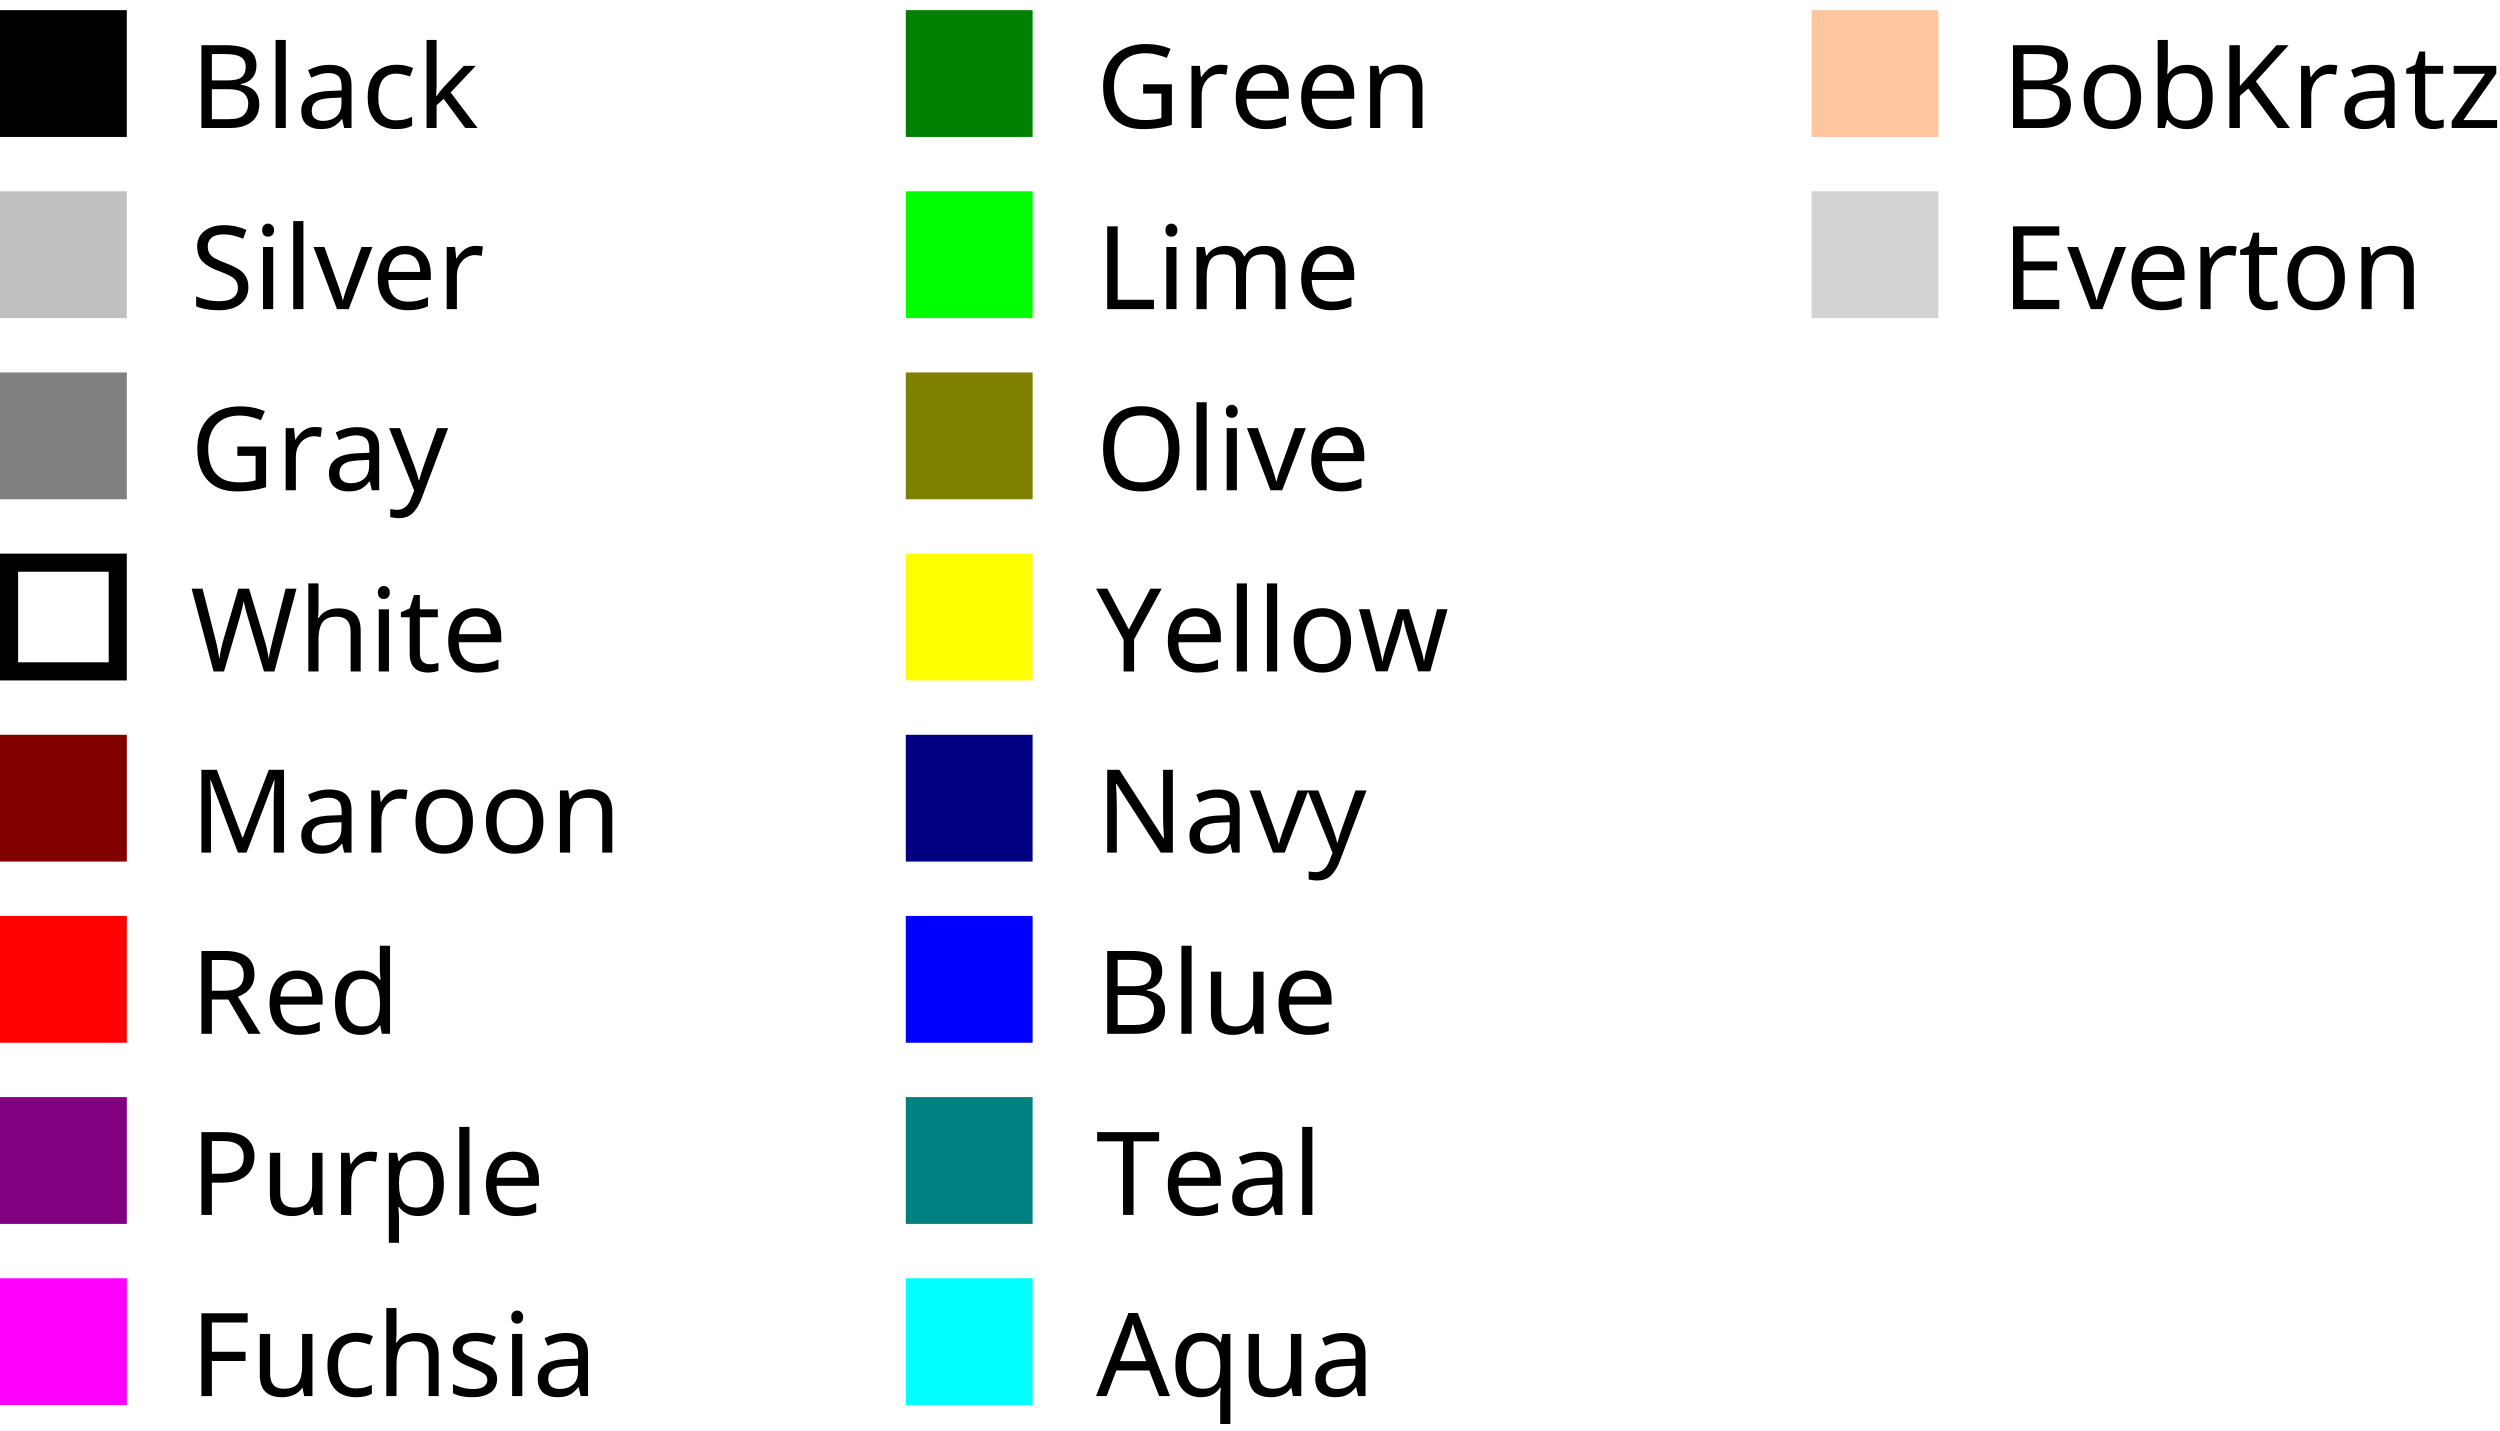 <?xml version="1.0" encoding="UTF-8" standalone="no"?>
<!DOCTYPE svg PUBLIC "-//W3C//DTD XHTML 1.0 Transitional//EN" "http://www.w3.org/TR/xhtml1/DTD/xhtml1-transitional.dtd"><svg xmlns="http://www.w3.org/2000/svg" xmlns:xlink="http://www.w3.org/1999/xlink" width="276" height="158" viewBox="0 0 276 158">
<defs>
<g>
<g id="glyph-0-0">
<path d="M 1.203 0 L 1.203 -9.141 L 6.469 -9.141 L 6.469 0 Z M 1.859 -0.656 L 5.812 -0.656 L 5.812 -8.484 L 1.859 -8.484 Z M 1.859 -0.656 "></path>
</g>
<g id="glyph-0-1">
<path d="M 3.859 -9.141 C 4.992 -9.141 5.852 -8.969 6.438 -8.625 C 7.02 -8.289 7.312 -7.707 7.312 -6.875 C 7.312 -6.332 7.16 -5.883 6.859 -5.531 C 6.566 -5.176 6.141 -4.945 5.578 -4.844 L 5.578 -4.781 C 5.961 -4.727 6.312 -4.617 6.625 -4.453 C 6.938 -4.285 7.18 -4.051 7.359 -3.75 C 7.535 -3.457 7.625 -3.07 7.625 -2.594 C 7.625 -1.77 7.336 -1.129 6.766 -0.672 C 6.203 -0.223 5.43 0 4.453 0 L 1.234 0 L 1.234 -9.141 Z M 4.078 -5.25 C 4.867 -5.25 5.406 -5.375 5.688 -5.625 C 5.977 -5.875 6.125 -6.25 6.125 -6.75 C 6.125 -7.25 5.945 -7.609 5.594 -7.828 C 5.238 -8.047 4.676 -8.156 3.906 -8.156 L 2.391 -8.156 L 2.391 -5.25 Z M 2.391 -4.281 L 2.391 -0.969 L 4.234 -0.969 C 5.047 -0.969 5.609 -1.125 5.922 -1.438 C 6.242 -1.758 6.406 -2.176 6.406 -2.688 C 6.406 -3.164 6.238 -3.551 5.906 -3.844 C 5.57 -4.133 4.984 -4.281 4.141 -4.281 Z M 2.391 -4.281 "></path>
</g>
<g id="glyph-0-2">
<path d="M 2.219 0 L 1.094 0 L 1.094 -9.719 L 2.219 -9.719 Z M 2.219 0 "></path>
</g>
<g id="glyph-0-3">
<path d="M 3.688 -6.969 C 4.52 -6.969 5.133 -6.785 5.531 -6.422 C 5.938 -6.055 6.141 -5.473 6.141 -4.672 L 6.141 0 L 5.328 0 L 5.109 -0.969 L 5.062 -0.969 C 4.758 -0.594 4.441 -0.316 4.109 -0.141 C 3.785 0.035 3.332 0.125 2.75 0.125 C 2.125 0.125 1.609 -0.035 1.203 -0.359 C 0.797 -0.691 0.594 -1.207 0.594 -1.906 C 0.594 -2.594 0.859 -3.117 1.391 -3.484 C 1.93 -3.859 2.758 -4.062 3.875 -4.094 L 5.047 -4.141 L 5.047 -4.547 C 5.047 -5.117 4.922 -5.516 4.672 -5.734 C 4.422 -5.953 4.07 -6.062 3.625 -6.062 C 3.258 -6.062 2.914 -6.008 2.594 -5.906 C 2.27 -5.801 1.969 -5.68 1.688 -5.547 L 1.344 -6.391 C 1.645 -6.547 2 -6.68 2.406 -6.797 C 2.812 -6.91 3.238 -6.969 3.688 -6.969 Z M 4.016 -3.312 C 3.16 -3.281 2.566 -3.145 2.234 -2.906 C 1.91 -2.664 1.75 -2.328 1.75 -1.891 C 1.75 -1.504 1.863 -1.223 2.094 -1.047 C 2.332 -0.867 2.633 -0.781 3 -0.781 C 3.582 -0.781 4.066 -0.938 4.453 -1.25 C 4.836 -1.57 5.031 -2.066 5.031 -2.734 L 5.031 -3.359 Z M 4.016 -3.312 "></path>
</g>
<g id="glyph-0-4">
<path d="M 3.844 0.125 C 3.238 0.125 2.695 0.004 2.219 -0.234 C 1.75 -0.484 1.379 -0.867 1.109 -1.391 C 0.836 -1.91 0.703 -2.578 0.703 -3.391 C 0.703 -4.234 0.844 -4.922 1.125 -5.453 C 1.406 -5.984 1.785 -6.367 2.266 -6.609 C 2.754 -6.859 3.305 -6.984 3.922 -6.984 C 4.266 -6.984 4.598 -6.945 4.922 -6.875 C 5.242 -6.801 5.508 -6.711 5.719 -6.609 L 5.375 -5.688 C 5.164 -5.758 4.926 -5.828 4.656 -5.891 C 4.383 -5.961 4.129 -6 3.891 -6 C 2.547 -6 1.875 -5.133 1.875 -3.406 C 1.875 -2.57 2.035 -1.938 2.359 -1.5 C 2.691 -1.062 3.18 -0.844 3.828 -0.844 C 4.203 -0.844 4.531 -0.879 4.812 -0.953 C 5.102 -1.035 5.367 -1.129 5.609 -1.234 L 5.609 -0.25 C 5.379 -0.125 5.125 -0.031 4.844 0.031 C 4.562 0.094 4.227 0.125 3.844 0.125 Z M 3.844 0.125 "></path>
</g>
<g id="glyph-0-5">
<path d="M 2.203 -4.641 C 2.203 -4.504 2.191 -4.328 2.172 -4.109 C 2.16 -3.891 2.156 -3.695 2.156 -3.531 L 2.203 -3.531 C 2.254 -3.602 2.328 -3.703 2.422 -3.828 C 2.523 -3.953 2.629 -4.082 2.734 -4.219 C 2.848 -4.352 2.941 -4.461 3.016 -4.547 L 5.203 -6.859 L 6.531 -6.859 L 3.75 -3.922 L 6.719 0 L 5.359 0 L 2.984 -3.203 L 2.203 -2.516 L 2.203 0 L 1.094 0 L 1.094 -9.719 L 2.203 -9.719 Z M 2.203 -4.641 "></path>
</g>
<g id="glyph-0-6">
<path d="M 6.422 -2.438 C 6.422 -1.633 6.125 -1.004 5.531 -0.547 C 4.945 -0.098 4.156 0.125 3.156 0.125 C 2.645 0.125 2.172 0.082 1.734 0 C 1.305 -0.07 0.945 -0.176 0.656 -0.312 L 0.656 -1.406 C 0.957 -1.27 1.336 -1.145 1.797 -1.031 C 2.254 -0.926 2.727 -0.875 3.219 -0.875 C 3.895 -0.875 4.406 -1.004 4.75 -1.266 C 5.094 -1.523 5.266 -1.883 5.266 -2.344 C 5.266 -2.645 5.203 -2.895 5.078 -3.094 C 4.953 -3.301 4.734 -3.488 4.422 -3.656 C 4.109 -3.832 3.676 -4.02 3.125 -4.219 C 2.344 -4.5 1.754 -4.844 1.359 -5.25 C 0.961 -5.664 0.766 -6.227 0.766 -6.938 C 0.766 -7.426 0.891 -7.844 1.141 -8.188 C 1.391 -8.531 1.734 -8.797 2.172 -8.984 C 2.609 -9.172 3.113 -9.266 3.688 -9.266 C 4.188 -9.266 4.645 -9.219 5.062 -9.125 C 5.477 -9.031 5.859 -8.906 6.203 -8.75 L 5.844 -7.766 C 5.531 -7.898 5.188 -8.016 4.812 -8.109 C 4.445 -8.203 4.062 -8.25 3.656 -8.25 C 3.082 -8.25 2.648 -8.129 2.359 -7.891 C 2.078 -7.648 1.938 -7.328 1.938 -6.922 C 1.938 -6.617 2 -6.363 2.125 -6.156 C 2.25 -5.945 2.457 -5.758 2.75 -5.594 C 3.039 -5.438 3.43 -5.266 3.922 -5.078 C 4.461 -4.879 4.914 -4.664 5.281 -4.438 C 5.656 -4.219 5.938 -3.945 6.125 -3.625 C 6.32 -3.312 6.422 -2.914 6.422 -2.438 Z M 6.422 -2.438 "></path>
</g>
<g id="glyph-0-7">
<path d="M 1.656 -9.438 C 1.832 -9.438 1.984 -9.375 2.109 -9.25 C 2.242 -9.133 2.312 -8.957 2.312 -8.719 C 2.312 -8.477 2.242 -8.297 2.109 -8.172 C 1.984 -8.055 1.832 -8 1.656 -8 C 1.469 -8 1.312 -8.055 1.188 -8.172 C 1.062 -8.297 1 -8.477 1 -8.719 C 1 -8.957 1.062 -9.133 1.188 -9.25 C 1.312 -9.375 1.469 -9.438 1.656 -9.438 Z M 2.219 -6.859 L 2.219 0 L 1.094 0 L 1.094 -6.859 Z M 2.219 -6.859 "></path>
</g>
<g id="glyph-0-8">
<path d="M 2.594 0 L 0 -6.859 L 1.203 -6.859 L 2.656 -2.812 C 2.727 -2.625 2.801 -2.414 2.875 -2.188 C 2.957 -1.957 3.023 -1.738 3.078 -1.531 C 3.141 -1.32 3.188 -1.145 3.219 -1 L 3.266 -1 C 3.297 -1.145 3.344 -1.32 3.406 -1.531 C 3.469 -1.75 3.539 -1.973 3.625 -2.203 C 3.707 -2.43 3.781 -2.633 3.844 -2.812 L 5.297 -6.859 L 6.5 -6.859 L 3.891 0 Z M 2.594 0 "></path>
</g>
<g id="glyph-0-9">
<path d="M 3.734 -6.984 C 4.328 -6.984 4.832 -6.852 5.25 -6.594 C 5.676 -6.344 6 -5.984 6.219 -5.516 C 6.445 -5.055 6.562 -4.516 6.562 -3.891 L 6.562 -3.219 L 1.875 -3.219 C 1.883 -2.438 2.078 -1.844 2.453 -1.438 C 2.836 -1.031 3.375 -0.828 4.062 -0.828 C 4.488 -0.828 4.867 -0.867 5.203 -0.953 C 5.547 -1.035 5.895 -1.156 6.25 -1.312 L 6.25 -0.312 C 5.906 -0.164 5.562 -0.055 5.219 0.016 C 4.875 0.086 4.469 0.125 4 0.125 C 3.352 0.125 2.781 -0.004 2.281 -0.266 C 1.781 -0.535 1.391 -0.93 1.109 -1.453 C 0.836 -1.973 0.703 -2.613 0.703 -3.375 C 0.703 -4.125 0.828 -4.766 1.078 -5.297 C 1.328 -5.836 1.68 -6.254 2.141 -6.547 C 2.598 -6.836 3.129 -6.984 3.734 -6.984 Z M 3.719 -6.062 C 3.188 -6.062 2.766 -5.891 2.453 -5.547 C 2.141 -5.203 1.953 -4.723 1.891 -4.109 L 5.391 -4.109 C 5.379 -4.691 5.238 -5.16 4.969 -5.516 C 4.707 -5.879 4.289 -6.062 3.719 -6.062 Z M 3.719 -6.062 "></path>
</g>
<g id="glyph-0-10">
<path d="M 4.281 -6.984 C 4.414 -6.984 4.555 -6.977 4.703 -6.969 C 4.848 -6.957 4.977 -6.938 5.094 -6.906 L 4.953 -5.875 C 4.836 -5.895 4.711 -5.914 4.578 -5.938 C 4.453 -5.957 4.328 -5.969 4.203 -5.969 C 3.859 -5.969 3.531 -5.867 3.219 -5.672 C 2.914 -5.484 2.672 -5.211 2.484 -4.859 C 2.305 -4.516 2.219 -4.113 2.219 -3.656 L 2.219 0 L 1.094 0 L 1.094 -6.859 L 2.016 -6.859 L 2.141 -5.609 L 2.188 -5.609 C 2.406 -5.984 2.691 -6.305 3.047 -6.578 C 3.398 -6.848 3.812 -6.984 4.281 -6.984 Z M 4.281 -6.984 "></path>
</g>
<g id="glyph-0-11">
<path d="M 5.203 -4.828 L 8.375 -4.828 L 8.375 -0.344 C 7.875 -0.188 7.367 -0.07 6.859 0 C 6.359 0.082 5.789 0.125 5.156 0.125 C 4.207 0.125 3.41 -0.062 2.766 -0.438 C 2.117 -0.82 1.625 -1.363 1.281 -2.062 C 0.945 -2.77 0.781 -3.602 0.781 -4.562 C 0.781 -5.52 0.969 -6.348 1.344 -7.047 C 1.719 -7.742 2.254 -8.285 2.953 -8.672 C 3.66 -9.066 4.516 -9.266 5.516 -9.266 C 6.023 -9.266 6.508 -9.219 6.969 -9.125 C 7.426 -9.031 7.848 -8.898 8.234 -8.734 L 7.812 -7.734 C 7.477 -7.879 7.109 -8 6.703 -8.094 C 6.305 -8.195 5.891 -8.25 5.453 -8.25 C 4.359 -8.25 3.504 -7.922 2.891 -7.266 C 2.285 -6.609 1.984 -5.707 1.984 -4.562 C 1.984 -3.844 2.098 -3.203 2.328 -2.641 C 2.566 -2.078 2.938 -1.641 3.438 -1.328 C 3.945 -1.023 4.609 -0.875 5.422 -0.875 C 5.828 -0.875 6.172 -0.895 6.453 -0.938 C 6.734 -0.977 6.988 -1.031 7.219 -1.094 L 7.219 -3.797 L 5.203 -3.797 Z M 5.203 -4.828 "></path>
</g>
<g id="glyph-0-12">
<path d="M 0.016 -6.859 L 1.219 -6.859 L 2.703 -2.953 C 2.828 -2.609 2.941 -2.281 3.047 -1.969 C 3.148 -1.664 3.227 -1.375 3.281 -1.094 L 3.328 -1.094 C 3.379 -1.301 3.457 -1.578 3.562 -1.922 C 3.676 -2.266 3.797 -2.613 3.922 -2.969 L 5.312 -6.859 L 6.531 -6.859 L 3.578 0.953 C 3.336 1.598 3.023 2.113 2.641 2.5 C 2.266 2.883 1.742 3.078 1.078 3.078 C 0.867 3.078 0.688 3.062 0.531 3.031 C 0.383 3.008 0.254 2.988 0.141 2.969 L 0.141 2.078 C 0.234 2.086 0.344 2.102 0.469 2.125 C 0.602 2.145 0.742 2.156 0.891 2.156 C 1.285 2.156 1.602 2.039 1.844 1.812 C 2.094 1.594 2.285 1.301 2.422 0.938 L 2.781 0.031 Z M 0.016 -6.859 "></path>
</g>
<g id="glyph-0-13">
<path d="M 11.734 -9.141 L 9.297 0 L 8.141 0 L 6.359 -5.984 C 6.285 -6.234 6.211 -6.484 6.141 -6.734 C 6.078 -6.984 6.023 -7.203 5.984 -7.391 C 5.941 -7.578 5.914 -7.711 5.906 -7.797 C 5.895 -7.68 5.848 -7.441 5.766 -7.078 C 5.68 -6.723 5.582 -6.348 5.469 -5.953 L 3.734 0 L 2.578 0 L 0.156 -9.141 L 1.359 -9.141 L 2.781 -3.562 C 2.883 -3.164 2.969 -2.785 3.031 -2.422 C 3.102 -2.055 3.164 -1.707 3.219 -1.375 C 3.258 -1.707 3.32 -2.07 3.406 -2.469 C 3.488 -2.863 3.586 -3.25 3.703 -3.625 L 5.312 -9.141 L 6.5 -9.141 L 8.172 -3.578 C 8.297 -3.191 8.398 -2.801 8.484 -2.406 C 8.566 -2.02 8.629 -1.676 8.672 -1.375 C 8.711 -1.695 8.77 -2.039 8.844 -2.406 C 8.926 -2.781 9.02 -3.172 9.125 -3.578 L 10.531 -9.141 Z M 11.734 -9.141 "></path>
</g>
<g id="glyph-0-14">
<path d="M 2.219 -6.875 C 2.219 -6.531 2.195 -6.207 2.156 -5.906 L 2.234 -5.906 C 2.453 -6.258 2.75 -6.523 3.125 -6.703 C 3.508 -6.879 3.922 -6.969 4.359 -6.969 C 5.203 -6.969 5.832 -6.77 6.25 -6.375 C 6.664 -5.977 6.875 -5.344 6.875 -4.469 L 6.875 0 L 5.766 0 L 5.766 -4.391 C 5.766 -5.492 5.25 -6.047 4.219 -6.047 C 3.457 -6.047 2.93 -5.828 2.641 -5.391 C 2.359 -4.961 2.219 -4.348 2.219 -3.547 L 2.219 0 L 1.094 0 L 1.094 -9.719 L 2.219 -9.719 Z M 2.219 -6.875 "></path>
</g>
<g id="glyph-0-15">
<path d="M 3.375 -0.797 C 3.551 -0.797 3.727 -0.812 3.906 -0.844 C 4.082 -0.875 4.227 -0.906 4.344 -0.938 L 4.344 -0.078 C 4.219 -0.016 4.047 0.031 3.828 0.062 C 3.609 0.102 3.395 0.125 3.188 0.125 C 2.832 0.125 2.5 0.062 2.188 -0.062 C 1.883 -0.188 1.641 -0.398 1.453 -0.703 C 1.266 -1.016 1.172 -1.445 1.172 -2 L 1.172 -5.984 L 0.203 -5.984 L 0.203 -6.531 L 1.188 -6.969 L 1.641 -8.438 L 2.297 -8.438 L 2.297 -6.859 L 4.281 -6.859 L 4.281 -5.984 L 2.297 -5.984 L 2.297 -2.016 C 2.297 -1.598 2.395 -1.289 2.594 -1.094 C 2.801 -0.895 3.062 -0.797 3.375 -0.797 Z M 3.375 -0.797 "></path>
</g>
<g id="glyph-0-16">
<path d="M 5.266 0 L 2.266 -8.016 L 2.219 -8.016 C 2.238 -7.742 2.254 -7.383 2.266 -6.938 C 2.285 -6.488 2.297 -6.023 2.297 -5.547 L 2.297 0 L 1.234 0 L 1.234 -9.141 L 2.938 -9.141 L 5.766 -1.656 L 5.812 -1.656 L 8.672 -9.141 L 10.359 -9.141 L 10.359 0 L 9.219 0 L 9.219 -5.625 C 9.219 -6.062 9.227 -6.5 9.25 -6.938 C 9.281 -7.375 9.301 -7.727 9.312 -8 L 9.266 -8 L 6.219 0 Z M 5.266 0 "></path>
</g>
<g id="glyph-0-17">
<path d="M 7.047 -3.438 C 7.047 -2.301 6.758 -1.422 6.188 -0.797 C 5.613 -0.18 4.836 0.125 3.859 0.125 C 3.242 0.125 2.695 -0.008 2.219 -0.281 C 1.75 -0.562 1.379 -0.969 1.109 -1.5 C 0.836 -2.031 0.703 -2.676 0.703 -3.438 C 0.703 -4.57 0.988 -5.445 1.562 -6.062 C 2.133 -6.676 2.91 -6.984 3.891 -6.984 C 4.516 -6.984 5.062 -6.844 5.531 -6.562 C 6.008 -6.289 6.379 -5.891 6.641 -5.359 C 6.91 -4.836 7.047 -4.195 7.047 -3.438 Z M 1.875 -3.438 C 1.875 -2.633 2.031 -1.992 2.344 -1.516 C 2.664 -1.047 3.176 -0.812 3.875 -0.812 C 4.562 -0.812 5.066 -1.047 5.391 -1.516 C 5.723 -1.992 5.891 -2.633 5.891 -3.438 C 5.891 -4.25 5.723 -4.883 5.391 -5.344 C 5.066 -5.812 4.555 -6.047 3.859 -6.047 C 3.16 -6.047 2.656 -5.812 2.344 -5.344 C 2.031 -4.883 1.875 -4.25 1.875 -3.438 Z M 1.875 -3.438 "></path>
</g>
<g id="glyph-0-18">
<path d="M 4.391 -6.984 C 5.211 -6.984 5.832 -6.785 6.25 -6.391 C 6.664 -5.992 6.875 -5.352 6.875 -4.469 L 6.875 0 L 5.766 0 L 5.766 -4.391 C 5.766 -5.492 5.25 -6.047 4.219 -6.047 C 3.457 -6.047 2.93 -5.832 2.641 -5.406 C 2.359 -4.977 2.219 -4.363 2.219 -3.562 L 2.219 0 L 1.094 0 L 1.094 -6.859 L 2 -6.859 L 2.156 -5.922 L 2.234 -5.922 C 2.453 -6.285 2.754 -6.551 3.141 -6.719 C 3.535 -6.895 3.953 -6.984 4.391 -6.984 Z M 4.391 -6.984 "></path>
</g>
<g id="glyph-0-19">
<path d="M 3.766 -9.141 C 4.898 -9.141 5.738 -8.922 6.281 -8.484 C 6.82 -8.055 7.094 -7.41 7.094 -6.547 C 7.094 -6.055 7 -5.648 6.812 -5.328 C 6.633 -5.004 6.406 -4.742 6.125 -4.547 C 5.852 -4.359 5.566 -4.207 5.266 -4.094 L 7.766 0 L 6.422 0 L 4.203 -3.781 L 2.391 -3.781 L 2.391 0 L 1.234 0 L 1.234 -9.141 Z M 3.703 -8.141 L 2.391 -8.141 L 2.391 -4.75 L 3.766 -4.75 C 4.504 -4.75 5.047 -4.895 5.391 -5.188 C 5.734 -5.477 5.906 -5.91 5.906 -6.484 C 5.906 -7.086 5.723 -7.516 5.359 -7.766 C 5.004 -8.016 4.453 -8.141 3.703 -8.141 Z M 3.703 -8.141 "></path>
</g>
<g id="glyph-0-20">
<path d="M 3.516 0.125 C 2.66 0.125 1.977 -0.172 1.469 -0.766 C 0.957 -1.359 0.703 -2.242 0.703 -3.422 C 0.703 -4.598 0.957 -5.484 1.469 -6.078 C 1.988 -6.68 2.676 -6.984 3.531 -6.984 C 4.062 -6.984 4.492 -6.883 4.828 -6.688 C 5.172 -6.5 5.445 -6.258 5.656 -5.969 L 5.734 -5.969 C 5.723 -6.082 5.707 -6.25 5.688 -6.469 C 5.664 -6.688 5.656 -6.859 5.656 -6.984 L 5.656 -9.719 L 6.781 -9.719 L 6.781 0 L 5.875 0 L 5.703 -0.922 L 5.656 -0.922 C 5.445 -0.629 5.172 -0.379 4.828 -0.172 C 4.492 0.023 4.055 0.125 3.516 0.125 Z M 3.703 -0.812 C 4.422 -0.812 4.926 -1.008 5.219 -1.406 C 5.52 -1.801 5.672 -2.398 5.672 -3.203 L 5.672 -3.406 C 5.672 -4.258 5.531 -4.91 5.25 -5.359 C 4.969 -5.816 4.445 -6.047 3.688 -6.047 C 3.082 -6.047 2.629 -5.805 2.328 -5.328 C 2.023 -4.848 1.875 -4.203 1.875 -3.391 C 1.875 -2.566 2.023 -1.93 2.328 -1.484 C 2.629 -1.035 3.086 -0.812 3.703 -0.812 Z M 3.703 -0.812 "></path>
</g>
<g id="glyph-0-21">
<path d="M 3.656 -9.141 C 4.852 -9.141 5.723 -8.906 6.266 -8.438 C 6.816 -7.969 7.094 -7.305 7.094 -6.453 C 7.094 -5.941 6.977 -5.469 6.75 -5.031 C 6.52 -4.594 6.141 -4.238 5.609 -3.969 C 5.078 -3.695 4.352 -3.562 3.438 -3.562 L 2.391 -3.562 L 2.391 0 L 1.234 0 L 1.234 -9.141 Z M 3.562 -8.156 L 2.391 -8.156 L 2.391 -4.547 L 3.312 -4.547 C 4.188 -4.547 4.836 -4.688 5.266 -4.969 C 5.691 -5.25 5.906 -5.727 5.906 -6.406 C 5.906 -6.988 5.711 -7.426 5.328 -7.719 C 4.953 -8.008 4.363 -8.156 3.562 -8.156 Z M 3.562 -8.156 "></path>
</g>
<g id="glyph-0-22">
<path d="M 6.828 -6.859 L 6.828 0 L 5.906 0 L 5.734 -0.906 L 5.688 -0.906 C 5.457 -0.551 5.145 -0.289 4.75 -0.125 C 4.363 0.039 3.945 0.125 3.5 0.125 C 2.676 0.125 2.055 -0.07 1.641 -0.469 C 1.223 -0.863 1.016 -1.5 1.016 -2.375 L 1.016 -6.859 L 2.156 -6.859 L 2.156 -2.438 C 2.156 -1.352 2.66 -0.812 3.672 -0.812 C 4.43 -0.812 4.957 -1.02 5.25 -1.438 C 5.539 -1.863 5.688 -2.477 5.688 -3.281 L 5.688 -6.859 Z M 6.828 -6.859 "></path>
</g>
<g id="glyph-0-23">
<path d="M 4.344 -6.984 C 5.195 -6.984 5.879 -6.688 6.391 -6.094 C 6.91 -5.508 7.172 -4.625 7.172 -3.438 C 7.172 -2.27 6.91 -1.383 6.391 -0.781 C 5.879 -0.176 5.195 0.125 4.344 0.125 C 3.812 0.125 3.375 0.023 3.031 -0.172 C 2.688 -0.367 2.414 -0.602 2.219 -0.875 L 2.141 -0.875 C 2.148 -0.727 2.164 -0.539 2.188 -0.312 C 2.207 -0.094 2.219 0.094 2.219 0.25 L 2.219 3.078 L 1.094 3.078 L 1.094 -6.859 L 2.016 -6.859 L 2.156 -5.922 L 2.219 -5.922 C 2.414 -6.223 2.68 -6.473 3.016 -6.672 C 3.348 -6.879 3.789 -6.984 4.344 -6.984 Z M 4.141 -6.047 C 3.441 -6.047 2.945 -5.848 2.656 -5.453 C 2.375 -5.055 2.227 -4.457 2.219 -3.656 L 2.219 -3.438 C 2.219 -2.594 2.352 -1.941 2.625 -1.484 C 2.906 -1.035 3.422 -0.812 4.172 -0.812 C 4.586 -0.812 4.93 -0.926 5.203 -1.156 C 5.473 -1.383 5.672 -1.695 5.797 -2.094 C 5.93 -2.488 6 -2.941 6 -3.453 C 6 -4.234 5.848 -4.859 5.547 -5.328 C 5.242 -5.805 4.773 -6.047 4.141 -6.047 Z M 4.141 -6.047 "></path>
</g>
<g id="glyph-0-24">
<path d="M 2.391 0 L 1.234 0 L 1.234 -9.141 L 6.344 -9.141 L 6.344 -8.125 L 2.391 -8.125 L 2.391 -4.891 L 6.109 -4.891 L 6.109 -3.875 L 2.391 -3.875 Z M 2.391 0 "></path>
</g>
<g id="glyph-0-25">
<path d="M 5.547 -1.891 C 5.547 -1.223 5.297 -0.719 4.797 -0.375 C 4.305 -0.039 3.645 0.125 2.812 0.125 C 2.332 0.125 1.922 0.082 1.578 0 C 1.234 -0.07 0.93 -0.176 0.672 -0.312 L 0.672 -1.328 C 0.941 -1.191 1.27 -1.066 1.656 -0.953 C 2.039 -0.836 2.438 -0.781 2.844 -0.781 C 3.414 -0.781 3.828 -0.867 4.078 -1.047 C 4.336 -1.234 4.469 -1.484 4.469 -1.797 C 4.469 -1.961 4.422 -2.113 4.328 -2.25 C 4.234 -2.383 4.062 -2.52 3.812 -2.656 C 3.57 -2.789 3.227 -2.945 2.781 -3.125 C 2.332 -3.289 1.953 -3.457 1.641 -3.625 C 1.328 -3.801 1.082 -4.008 0.906 -4.25 C 0.738 -4.488 0.656 -4.797 0.656 -5.172 C 0.656 -5.754 0.891 -6.203 1.359 -6.516 C 1.836 -6.828 2.457 -6.984 3.219 -6.984 C 3.645 -6.984 4.035 -6.941 4.391 -6.859 C 4.754 -6.785 5.094 -6.676 5.406 -6.531 L 5.031 -5.625 C 4.738 -5.75 4.43 -5.852 4.109 -5.938 C 3.797 -6.02 3.473 -6.062 3.141 -6.062 C 2.68 -6.062 2.332 -5.988 2.094 -5.844 C 1.852 -5.695 1.734 -5.492 1.734 -5.234 C 1.734 -5.047 1.785 -4.883 1.891 -4.75 C 2.004 -4.625 2.191 -4.5 2.453 -4.375 C 2.711 -4.25 3.062 -4.098 3.5 -3.922 C 3.926 -3.766 4.289 -3.598 4.594 -3.422 C 4.906 -3.254 5.141 -3.047 5.297 -2.797 C 5.461 -2.555 5.547 -2.254 5.547 -1.891 Z M 5.547 -1.891 "></path>
</g>
<g id="glyph-0-26">
<path d="M 6.969 0 L 5.875 -2.828 L 2.25 -2.828 L 1.172 0 L 0 0 L 3.578 -9.172 L 4.609 -9.172 L 8.172 0 Z M 4.5 -6.609 C 4.477 -6.68 4.438 -6.805 4.375 -6.984 C 4.312 -7.16 4.254 -7.344 4.203 -7.531 C 4.148 -7.727 4.102 -7.879 4.062 -7.984 C 4.008 -7.723 3.941 -7.461 3.859 -7.203 C 3.785 -6.953 3.723 -6.754 3.672 -6.609 L 2.641 -3.859 L 5.531 -3.859 Z M 4.5 -6.609 "></path>
</g>
<g id="glyph-0-27">
<path d="M 5.656 0.141 C 5.656 -0.016 5.66 -0.191 5.672 -0.391 C 5.68 -0.598 5.695 -0.773 5.719 -0.922 L 5.641 -0.922 C 5.441 -0.629 5.172 -0.379 4.828 -0.172 C 4.484 0.023 4.039 0.125 3.5 0.125 C 2.664 0.125 1.988 -0.172 1.469 -0.766 C 0.957 -1.359 0.703 -2.242 0.703 -3.422 C 0.703 -4.598 0.961 -5.484 1.484 -6.078 C 2.016 -6.68 2.695 -6.984 3.531 -6.984 C 4.07 -6.984 4.508 -6.879 4.844 -6.672 C 5.188 -6.473 5.461 -6.223 5.672 -5.922 L 5.719 -5.922 L 5.891 -6.859 L 6.781 -6.859 L 6.781 3.078 L 5.656 3.078 Z M 3.719 -0.812 C 4.414 -0.812 4.91 -1.004 5.203 -1.391 C 5.504 -1.773 5.66 -2.367 5.672 -3.172 L 5.672 -3.406 C 5.672 -4.27 5.523 -4.926 5.234 -5.375 C 4.941 -5.82 4.426 -6.047 3.688 -6.047 C 3.07 -6.047 2.613 -5.805 2.312 -5.328 C 2.02 -4.848 1.875 -4.203 1.875 -3.391 C 1.875 -2.578 2.023 -1.941 2.328 -1.484 C 2.629 -1.035 3.094 -0.812 3.719 -0.812 Z M 3.719 -0.812 "></path>
</g>
<g id="glyph-0-28">
<path d="M 4.141 0 L 2.984 0 L 2.984 -8.125 L 0.125 -8.125 L 0.125 -9.141 L 6.969 -9.141 L 6.969 -8.125 L 4.141 -8.125 Z M 4.141 0 "></path>
</g>
<g id="glyph-0-29">
<path d="M 1.234 0 L 1.234 -9.141 L 2.391 -9.141 L 2.391 -1.031 L 6.391 -1.031 L 6.391 0 Z M 1.234 0 "></path>
</g>
<g id="glyph-0-30">
<path d="M 8.609 -6.984 C 9.391 -6.984 9.969 -6.785 10.344 -6.391 C 10.727 -5.992 10.922 -5.352 10.922 -4.469 L 10.922 0 L 9.812 0 L 9.812 -4.422 C 9.812 -5.504 9.348 -6.047 8.422 -6.047 C 7.754 -6.047 7.273 -5.852 6.984 -5.469 C 6.703 -5.082 6.562 -4.52 6.562 -3.781 L 6.562 0 L 5.453 0 L 5.453 -4.422 C 5.453 -5.504 4.984 -6.047 4.047 -6.047 C 3.348 -6.047 2.867 -5.832 2.609 -5.406 C 2.348 -4.977 2.219 -4.363 2.219 -3.562 L 2.219 0 L 1.094 0 L 1.094 -6.859 L 2 -6.859 L 2.156 -5.922 L 2.234 -5.922 C 2.441 -6.285 2.727 -6.551 3.094 -6.719 C 3.457 -6.895 3.844 -6.984 4.25 -6.984 C 5.32 -6.984 6.02 -6.598 6.344 -5.828 L 6.406 -5.828 C 6.633 -6.223 6.945 -6.516 7.344 -6.703 C 7.75 -6.891 8.172 -6.984 8.609 -6.984 Z M 8.609 -6.984 "></path>
</g>
<g id="glyph-0-31">
<path d="M 9.219 -4.578 C 9.219 -3.629 9.055 -2.801 8.734 -2.094 C 8.41 -1.395 7.938 -0.848 7.312 -0.453 C 6.695 -0.066 5.926 0.125 5 0.125 C 4.051 0.125 3.266 -0.066 2.641 -0.453 C 2.016 -0.848 1.547 -1.398 1.234 -2.109 C 0.93 -2.816 0.781 -3.645 0.781 -4.594 C 0.781 -5.531 0.93 -6.348 1.234 -7.047 C 1.547 -7.742 2.016 -8.289 2.641 -8.688 C 3.266 -9.082 4.055 -9.281 5.016 -9.281 C 5.93 -9.281 6.695 -9.082 7.312 -8.688 C 7.938 -8.301 8.41 -7.754 8.734 -7.047 C 9.055 -6.348 9.219 -5.523 9.219 -4.578 Z M 2 -4.578 C 2 -3.43 2.238 -2.523 2.719 -1.859 C 3.207 -1.203 3.969 -0.875 5 -0.875 C 6.039 -0.875 6.801 -1.203 7.281 -1.859 C 7.758 -2.523 8 -3.43 8 -4.578 C 8 -5.734 7.758 -6.633 7.281 -7.281 C 6.801 -7.938 6.047 -8.266 5.016 -8.266 C 3.984 -8.266 3.223 -7.938 2.734 -7.281 C 2.242 -6.633 2 -5.734 2 -4.578 Z M 2 -4.578 "></path>
</g>
<g id="glyph-0-32">
<path d="M 3.625 -4.641 L 6 -9.141 L 7.25 -9.141 L 4.203 -3.547 L 4.203 0 L 3.047 0 L 3.047 -3.5 L 0 -9.141 L 1.25 -9.141 Z M 3.625 -4.641 "></path>
</g>
<g id="glyph-0-33">
<path d="M 5.516 -3.875 C 5.398 -4.227 5.301 -4.57 5.219 -4.906 C 5.145 -5.238 5.086 -5.5 5.047 -5.688 L 4.984 -5.688 C 4.953 -5.5 4.895 -5.238 4.812 -4.906 C 4.738 -4.57 4.645 -4.223 4.531 -3.859 L 3.297 -0.016 L 2.016 -0.016 L 0.141 -6.875 L 1.312 -6.875 L 2.25 -3.219 C 2.344 -2.844 2.43 -2.469 2.516 -2.094 C 2.609 -1.719 2.672 -1.41 2.703 -1.172 L 2.75 -1.172 C 2.781 -1.305 2.816 -1.477 2.859 -1.688 C 2.91 -1.906 2.969 -2.129 3.031 -2.359 C 3.094 -2.598 3.156 -2.812 3.219 -3 L 4.422 -6.875 L 5.656 -6.875 L 6.828 -3 C 6.922 -2.719 7.016 -2.406 7.109 -2.062 C 7.203 -1.719 7.266 -1.422 7.297 -1.172 L 7.344 -1.172 C 7.375 -1.391 7.43 -1.688 7.516 -2.062 C 7.609 -2.438 7.707 -2.82 7.812 -3.219 L 8.766 -6.875 L 9.922 -6.875 L 8.016 -0.016 L 6.688 -0.016 Z M 5.516 -3.875 "></path>
</g>
<g id="glyph-0-34">
<path d="M 8.484 0 L 7.141 0 L 2.25 -7.594 L 2.203 -7.594 C 2.223 -7.289 2.242 -6.914 2.266 -6.469 C 2.285 -6.031 2.297 -5.578 2.297 -5.109 L 2.297 0 L 1.234 0 L 1.234 -9.141 L 2.578 -9.141 L 7.453 -1.578 L 7.5 -1.578 C 7.488 -1.711 7.477 -1.914 7.469 -2.188 C 7.457 -2.457 7.441 -2.754 7.422 -3.078 C 7.41 -3.41 7.406 -3.711 7.406 -3.984 L 7.406 -9.141 L 8.484 -9.141 Z M 8.484 0 "></path>
</g>
<g id="glyph-0-35">
<path d="M 2.219 -7.359 C 2.219 -7.066 2.207 -6.797 2.188 -6.547 C 2.176 -6.297 2.164 -6.098 2.156 -5.953 L 2.219 -5.953 C 2.414 -6.242 2.68 -6.484 3.016 -6.672 C 3.359 -6.867 3.801 -6.969 4.344 -6.969 C 5.195 -6.969 5.879 -6.672 6.391 -6.078 C 6.91 -5.492 7.172 -4.609 7.172 -3.422 C 7.172 -2.242 6.91 -1.359 6.391 -0.766 C 5.867 -0.172 5.188 0.125 4.344 0.125 C 3.801 0.125 3.359 0.031 3.016 -0.156 C 2.68 -0.352 2.414 -0.594 2.219 -0.875 L 2.125 -0.875 L 1.891 0 L 1.094 0 L 1.094 -9.719 L 2.219 -9.719 Z M 4.141 -6.047 C 3.422 -6.047 2.922 -5.832 2.641 -5.406 C 2.359 -4.988 2.219 -4.344 2.219 -3.469 L 2.219 -3.422 C 2.219 -2.578 2.352 -1.93 2.625 -1.484 C 2.906 -1.035 3.422 -0.812 4.172 -0.812 C 4.785 -0.812 5.242 -1.035 5.547 -1.484 C 5.848 -1.93 6 -2.582 6 -3.438 C 6 -5.176 5.379 -6.047 4.141 -6.047 Z M 4.141 -6.047 "></path>
</g>
<g id="glyph-0-36">
<path d="M 7.922 0 L 6.562 0 L 3.328 -4.359 L 2.391 -3.547 L 2.391 0 L 1.234 0 L 1.234 -9.141 L 2.391 -9.141 L 2.391 -4.625 C 2.648 -4.914 2.91 -5.207 3.172 -5.5 C 3.441 -5.789 3.707 -6.082 3.969 -6.375 L 6.438 -9.141 L 7.781 -9.141 L 4.156 -5.156 Z M 7.922 0 "></path>
</g>
<g id="glyph-0-37">
<path d="M 5.516 0 L 0.5 0 L 0.5 -0.75 L 4.188 -5.984 L 0.719 -5.984 L 0.719 -6.859 L 5.422 -6.859 L 5.422 -6.016 L 1.797 -0.875 L 5.516 -0.875 Z M 5.516 0 "></path>
</g>
<g id="glyph-0-38">
<path d="M 6.344 0 L 1.234 0 L 1.234 -9.141 L 6.344 -9.141 L 6.344 -8.125 L 2.391 -8.125 L 2.391 -5.266 L 6.109 -5.266 L 6.109 -4.281 L 2.391 -4.281 L 2.391 -1.016 L 6.344 -1.016 Z M 6.344 0 "></path>
</g>
</g>
</defs>
<rect x="-27.6" y="-15.8" width="331.2" height="189.6" fill="rgb(100%, 100%, 100%)" fill-opacity="1"></rect>
<g fill="rgb(0%, 0%, 0%)" fill-opacity="1">
<use xlink:href="#glyph-0-1" x="21" y="14.128"></use>
<use xlink:href="#glyph-0-2" x="29.333" y="14.128"></use>
<use xlink:href="#glyph-0-3" x="32.667" y="14.128"></use>
<use xlink:href="#glyph-0-4" x="39.889" y="14.128"></use>
<use xlink:href="#glyph-0-5" x="46" y="14.128"></use>
</g>
<g fill="rgb(0%, 0%, 0%)" fill-opacity="1">
<use xlink:href="#glyph-0-6" x="21" y="34.128"></use>
<use xlink:href="#glyph-0-7" x="27.944" y="34.128"></use>
<use xlink:href="#glyph-0-2" x="31.278" y="34.128"></use>
<use xlink:href="#glyph-0-8" x="34.611" y="34.128"></use>
<use xlink:href="#glyph-0-9" x="41" y="34.128"></use>
<use xlink:href="#glyph-0-10" x="48.222" y="34.128"></use>
</g>
<g fill="rgb(0%, 0%, 0%)" fill-opacity="1">
<use xlink:href="#glyph-0-11" x="21" y="54.128"></use>
<use xlink:href="#glyph-0-10" x="30.444" y="54.128"></use>
<use xlink:href="#glyph-0-3" x="35.722" y="54.128"></use>
<use xlink:href="#glyph-0-12" x="42.944" y="54.128"></use>
</g>
<g fill="rgb(0%, 0%, 0%)" fill-opacity="1">
<use xlink:href="#glyph-0-13" x="21" y="74.128"></use>
<use xlink:href="#glyph-0-14" x="32.944" y="74.128"></use>
<use xlink:href="#glyph-0-7" x="40.722" y="74.128"></use>
<use xlink:href="#glyph-0-15" x="44.056" y="74.128"></use>
<use xlink:href="#glyph-0-9" x="48.778" y="74.128"></use>
</g>
<g fill="rgb(0%, 0%, 0%)" fill-opacity="1">
<use xlink:href="#glyph-0-16" x="21" y="94.128"></use>
<use xlink:href="#glyph-0-3" x="32.667" y="94.128"></use>
<use xlink:href="#glyph-0-10" x="39.889" y="94.128"></use>
<use xlink:href="#glyph-0-17" x="45.167" y="94.128"></use>
<use xlink:href="#glyph-0-17" x="52.944" y="94.128"></use>
<use xlink:href="#glyph-0-18" x="60.722" y="94.128"></use>
</g>
<g fill="rgb(0%, 0%, 0%)" fill-opacity="1">
<use xlink:href="#glyph-0-19" x="21" y="114.128"></use>
<use xlink:href="#glyph-0-9" x="29.056" y="114.128"></use>
<use xlink:href="#glyph-0-20" x="36.278" y="114.128"></use>
</g>
<g fill="rgb(0%, 0%, 0%)" fill-opacity="1">
<use xlink:href="#glyph-0-21" x="21" y="134.128"></use>
<use xlink:href="#glyph-0-22" x="28.778" y="134.128"></use>
<use xlink:href="#glyph-0-10" x="36.556" y="134.128"></use>
<use xlink:href="#glyph-0-23" x="41.833" y="134.128"></use>
<use xlink:href="#glyph-0-2" x="49.611" y="134.128"></use>
<use xlink:href="#glyph-0-9" x="52.944" y="134.128"></use>
</g>
<g fill="rgb(0%, 0%, 0%)" fill-opacity="1">
<use xlink:href="#glyph-0-24" x="21" y="154.128"></use>
<use xlink:href="#glyph-0-22" x="27.667" y="154.128"></use>
<use xlink:href="#glyph-0-4" x="35.444" y="154.128"></use>
<use xlink:href="#glyph-0-14" x="41.556" y="154.128"></use>
<use xlink:href="#glyph-0-25" x="49.333" y="154.128"></use>
<use xlink:href="#glyph-0-7" x="55.444" y="154.128"></use>
<use xlink:href="#glyph-0-3" x="58.778" y="154.128"></use>
</g>
<g fill="rgb(0%, 0%, 0%)" fill-opacity="1">
<use xlink:href="#glyph-0-26" x="121" y="154.128"></use>
<use xlink:href="#glyph-0-27" x="129.056" y="154.128"></use>
<use xlink:href="#glyph-0-22" x="136.833" y="154.128"></use>
<use xlink:href="#glyph-0-3" x="144.611" y="154.128"></use>
</g>
<g fill="rgb(0%, 0%, 0%)" fill-opacity="1">
<use xlink:href="#glyph-0-28" x="121" y="134.128"></use>
<use xlink:href="#glyph-0-9" x="128.222" y="134.128"></use>
<use xlink:href="#glyph-0-3" x="135.444" y="134.128"></use>
<use xlink:href="#glyph-0-2" x="142.667" y="134.128"></use>
</g>
<g fill="rgb(0%, 0%, 0%)" fill-opacity="1">
<use xlink:href="#glyph-0-11" x="121" y="14.128"></use>
<use xlink:href="#glyph-0-10" x="130.444" y="14.128"></use>
<use xlink:href="#glyph-0-9" x="135.722" y="14.128"></use>
<use xlink:href="#glyph-0-9" x="142.944" y="14.128"></use>
<use xlink:href="#glyph-0-18" x="150.167" y="14.128"></use>
</g>
<g fill="rgb(0%, 0%, 0%)" fill-opacity="1">
<use xlink:href="#glyph-0-29" x="121" y="34.128"></use>
<use xlink:href="#glyph-0-7" x="127.667" y="34.128"></use>
<use xlink:href="#glyph-0-30" x="131" y="34.128"></use>
<use xlink:href="#glyph-0-9" x="142.944" y="34.128"></use>
</g>
<g fill="rgb(0%, 0%, 0%)" fill-opacity="1">
<use xlink:href="#glyph-0-31" x="121" y="54.128"></use>
<use xlink:href="#glyph-0-2" x="131" y="54.128"></use>
<use xlink:href="#glyph-0-7" x="134.333" y="54.128"></use>
<use xlink:href="#glyph-0-8" x="137.667" y="54.128"></use>
<use xlink:href="#glyph-0-9" x="144.056" y="54.128"></use>
</g>
<g fill="rgb(0%, 0%, 0%)" fill-opacity="1">
<use xlink:href="#glyph-0-32" x="121" y="74.128"></use>
<use xlink:href="#glyph-0-9" x="128.222" y="74.128"></use>
<use xlink:href="#glyph-0-2" x="135.444" y="74.128"></use>
<use xlink:href="#glyph-0-2" x="138.778" y="74.128"></use>
<use xlink:href="#glyph-0-17" x="142.111" y="74.128"></use>
<use xlink:href="#glyph-0-33" x="149.889" y="74.128"></use>
</g>
<g fill="rgb(0%, 0%, 0%)" fill-opacity="1">
<use xlink:href="#glyph-0-34" x="121" y="94.128"></use>
<use xlink:href="#glyph-0-3" x="130.722" y="94.128"></use>
<use xlink:href="#glyph-0-8" x="137.944" y="94.128"></use>
<use xlink:href="#glyph-0-12" x="144.333" y="94.128"></use>
</g>
<g fill="rgb(0%, 0%, 0%)" fill-opacity="1">
<use xlink:href="#glyph-0-1" x="121" y="114.128"></use>
<use xlink:href="#glyph-0-2" x="129.333" y="114.128"></use>
<use xlink:href="#glyph-0-22" x="132.667" y="114.128"></use>
<use xlink:href="#glyph-0-9" x="140.444" y="114.128"></use>
</g>
<g fill="rgb(0%, 0%, 0%)" fill-opacity="1">
<use xlink:href="#glyph-0-1" x="221" y="14.128"></use>
<use xlink:href="#glyph-0-17" x="229.333" y="14.128"></use>
<use xlink:href="#glyph-0-35" x="237.111" y="14.128"></use>
<use xlink:href="#glyph-0-36" x="244.889" y="14.128"></use>
<use xlink:href="#glyph-0-10" x="252.944" y="14.128"></use>
<use xlink:href="#glyph-0-3" x="258.222" y="14.128"></use>
<use xlink:href="#glyph-0-15" x="265.444" y="14.128"></use>
<use xlink:href="#glyph-0-37" x="270.167" y="14.128"></use>
</g>
<g fill="rgb(0%, 0%, 0%)" fill-opacity="1">
<use xlink:href="#glyph-0-38" x="221" y="34.128"></use>
<use xlink:href="#glyph-0-8" x="228.222" y="34.128"></use>
<use xlink:href="#glyph-0-9" x="234.611" y="34.128"></use>
<use xlink:href="#glyph-0-10" x="241.833" y="34.128"></use>
<use xlink:href="#glyph-0-15" x="247.111" y="34.128"></use>
<use xlink:href="#glyph-0-17" x="251.833" y="34.128"></use>
<use xlink:href="#glyph-0-18" x="259.611" y="34.128"></use>
</g>
<path fill-rule="evenodd" fill="rgb(0%, 0%, 0%)" fill-opacity="1" stroke-width="0.1" stroke-linecap="butt" stroke-linejoin="miter" stroke="rgb(0%, 0%, 0%)" stroke-opacity="1" stroke-miterlimit="10" d="M 25 24.4 L 25.6 24.4 L 25.6 25 L 25 25 Z M 25 24.4 " transform="matrix(20, 0, 0, 20, -499, -485.881)"></path>
<path fill-rule="evenodd" fill="rgb(75.294%, 75.294%, 75.294%)" fill-opacity="1" stroke-width="0.1" stroke-linecap="butt" stroke-linejoin="miter" stroke="rgb(75.294%, 75.294%, 75.294%)" stroke-opacity="1" stroke-miterlimit="10" d="M 25 25.4 L 25.6 25.4 L 25.6 26 L 25 26 Z M 25 25.4 " transform="matrix(20, 0, 0, 20, -499, -485.881)"></path>
<path fill-rule="evenodd" fill="rgb(50.196%, 50.196%, 50.196%)" fill-opacity="1" stroke-width="0.1" stroke-linecap="butt" stroke-linejoin="miter" stroke="rgb(50.196%, 50.196%, 50.196%)" stroke-opacity="1" stroke-miterlimit="10" d="M 25 26.4 L 25.6 26.4 L 25.6 27 L 25 27 Z M 25 26.4 " transform="matrix(20, 0, 0, 20, -499, -485.881)"></path>
<path fill-rule="evenodd" fill="rgb(100%, 100%, 100%)" fill-opacity="1" stroke-width="0.1" stroke-linecap="butt" stroke-linejoin="miter" stroke="rgb(0%, 0%, 0%)" stroke-opacity="1" stroke-miterlimit="10" d="M 25 27.4 L 25.6 27.4 L 25.6 28 L 25 28 Z M 25 27.4 " transform="matrix(20, 0, 0, 20, -499, -485.881)"></path>
<path fill-rule="evenodd" fill="rgb(50.196%, 0%, 0%)" fill-opacity="1" stroke-width="0.1" stroke-linecap="butt" stroke-linejoin="miter" stroke="rgb(50.196%, 0%, 0%)" stroke-opacity="1" stroke-miterlimit="10" d="M 25 28.4 L 25.6 28.4 L 25.6 29 L 25 29 Z M 25 28.4 " transform="matrix(20, 0, 0, 20, -499, -485.881)"></path>
<path fill-rule="evenodd" fill="rgb(100%, 0%, 0%)" fill-opacity="1" stroke-width="0.1" stroke-linecap="butt" stroke-linejoin="miter" stroke="rgb(100%, 0%, 0%)" stroke-opacity="1" stroke-miterlimit="10" d="M 25 29.4 L 25.6 29.4 L 25.6 30 L 25 30 Z M 25 29.4 " transform="matrix(20, 0, 0, 20, -499, -485.881)"></path>
<path fill-rule="evenodd" fill="rgb(50.196%, 0%, 50.196%)" fill-opacity="1" stroke-width="0.1" stroke-linecap="butt" stroke-linejoin="miter" stroke="rgb(50.196%, 0%, 50.196%)" stroke-opacity="1" stroke-miterlimit="10" d="M 25 30.4 L 25.6 30.4 L 25.6 31 L 25 31 Z M 25 30.4 " transform="matrix(20, 0, 0, 20, -499, -485.881)"></path>
<path fill-rule="evenodd" fill="rgb(100%, 0%, 100%)" fill-opacity="1" stroke-width="0.1" stroke-linecap="butt" stroke-linejoin="miter" stroke="rgb(100%, 0%, 100%)" stroke-opacity="1" stroke-miterlimit="10" d="M 25 31.4 L 25.6 31.4 L 25.6 32 L 25 32 Z M 25 31.4 " transform="matrix(20, 0, 0, 20, -499, -485.881)"></path>
<path fill-rule="evenodd" fill="rgb(0%, 50.196%, 0%)" fill-opacity="1" stroke-width="0.1" stroke-linecap="butt" stroke-linejoin="miter" stroke="rgb(0%, 50.196%, 0%)" stroke-opacity="1" stroke-miterlimit="10" d="M 30 24.4 L 30.6 24.4 L 30.6 25 L 30 25 Z M 30 24.4 " transform="matrix(20, 0, 0, 20, -499, -485.881)"></path>
<path fill-rule="evenodd" fill="rgb(0%, 100%, 0%)" fill-opacity="1" stroke-width="0.1" stroke-linecap="butt" stroke-linejoin="miter" stroke="rgb(0%, 100%, 0%)" stroke-opacity="1" stroke-miterlimit="10" d="M 30 25.4 L 30.6 25.4 L 30.6 26 L 30 26 Z M 30 25.4 " transform="matrix(20, 0, 0, 20, -499, -485.881)"></path>
<path fill-rule="evenodd" fill="rgb(50.196%, 50.196%, 0%)" fill-opacity="1" stroke-width="0.1" stroke-linecap="butt" stroke-linejoin="miter" stroke="rgb(50.196%, 50.196%, 0%)" stroke-opacity="1" stroke-miterlimit="10" d="M 30 26.4 L 30.6 26.4 L 30.6 27 L 30 27 Z M 30 26.4 " transform="matrix(20, 0, 0, 20, -499, -485.881)"></path>
<path fill-rule="evenodd" fill="rgb(100%, 100%, 0%)" fill-opacity="1" stroke-width="0.1" stroke-linecap="butt" stroke-linejoin="miter" stroke="rgb(100%, 100%, 0%)" stroke-opacity="1" stroke-miterlimit="10" d="M 30 27.4 L 30.6 27.4 L 30.6 28 L 30 28 Z M 30 27.4 " transform="matrix(20, 0, 0, 20, -499, -485.881)"></path>
<path fill-rule="evenodd" fill="rgb(0%, 0%, 50.196%)" fill-opacity="1" stroke-width="0.1" stroke-linecap="butt" stroke-linejoin="miter" stroke="rgb(0%, 0%, 50.196%)" stroke-opacity="1" stroke-miterlimit="10" d="M 30 28.4 L 30.6 28.4 L 30.6 29 L 30 29 Z M 30 28.4 " transform="matrix(20, 0, 0, 20, -499, -485.881)"></path>
<path fill-rule="evenodd" fill="rgb(0%, 0%, 100%)" fill-opacity="1" stroke-width="0.1" stroke-linecap="butt" stroke-linejoin="miter" stroke="rgb(0%, 0%, 100%)" stroke-opacity="1" stroke-miterlimit="10" d="M 30 29.4 L 30.6 29.4 L 30.6 30 L 30 30 Z M 30 29.4 " transform="matrix(20, 0, 0, 20, -499, -485.881)"></path>
<path fill-rule="evenodd" fill="rgb(0%, 50.196%, 50.196%)" fill-opacity="1" stroke-width="0.1" stroke-linecap="butt" stroke-linejoin="miter" stroke="rgb(0%, 50.196%, 50.196%)" stroke-opacity="1" stroke-miterlimit="10" d="M 30 30.4 L 30.6 30.4 L 30.6 31 L 30 31 Z M 30 30.4 " transform="matrix(20, 0, 0, 20, -499, -485.881)"></path>
<path fill-rule="evenodd" fill="rgb(0%, 100%, 100%)" fill-opacity="1" stroke-width="0.1" stroke-linecap="butt" stroke-linejoin="miter" stroke="rgb(0%, 100%, 100%)" stroke-opacity="1" stroke-miterlimit="10" d="M 30 31.4 L 30.6 31.4 L 30.6 32 L 30 32 Z M 30 31.4 " transform="matrix(20, 0, 0, 20, -499, -485.881)"></path>
<path fill-rule="evenodd" fill="rgb(100%, 77.255%, 62.353%)" fill-opacity="1" stroke-width="0.1" stroke-linecap="butt" stroke-linejoin="miter" stroke="rgb(100%, 77.255%, 62.353%)" stroke-opacity="1" stroke-miterlimit="10" d="M 35 24.4 L 35.6 24.4 L 35.6 25 L 35 25 Z M 35 24.4 " transform="matrix(20, 0, 0, 20, -499, -485.881)"></path>
<path fill-rule="evenodd" fill="rgb(82.745%, 82.745%, 82.745%)" fill-opacity="1" stroke-width="0.1" stroke-linecap="butt" stroke-linejoin="miter" stroke="rgb(82.745%, 82.745%, 82.745%)" stroke-opacity="1" stroke-miterlimit="10" d="M 35 25.4 L 35.6 25.4 L 35.6 26 L 35 26 Z M 35 25.4 " transform="matrix(20, 0, 0, 20, -499, -485.881)"></path>
</svg>